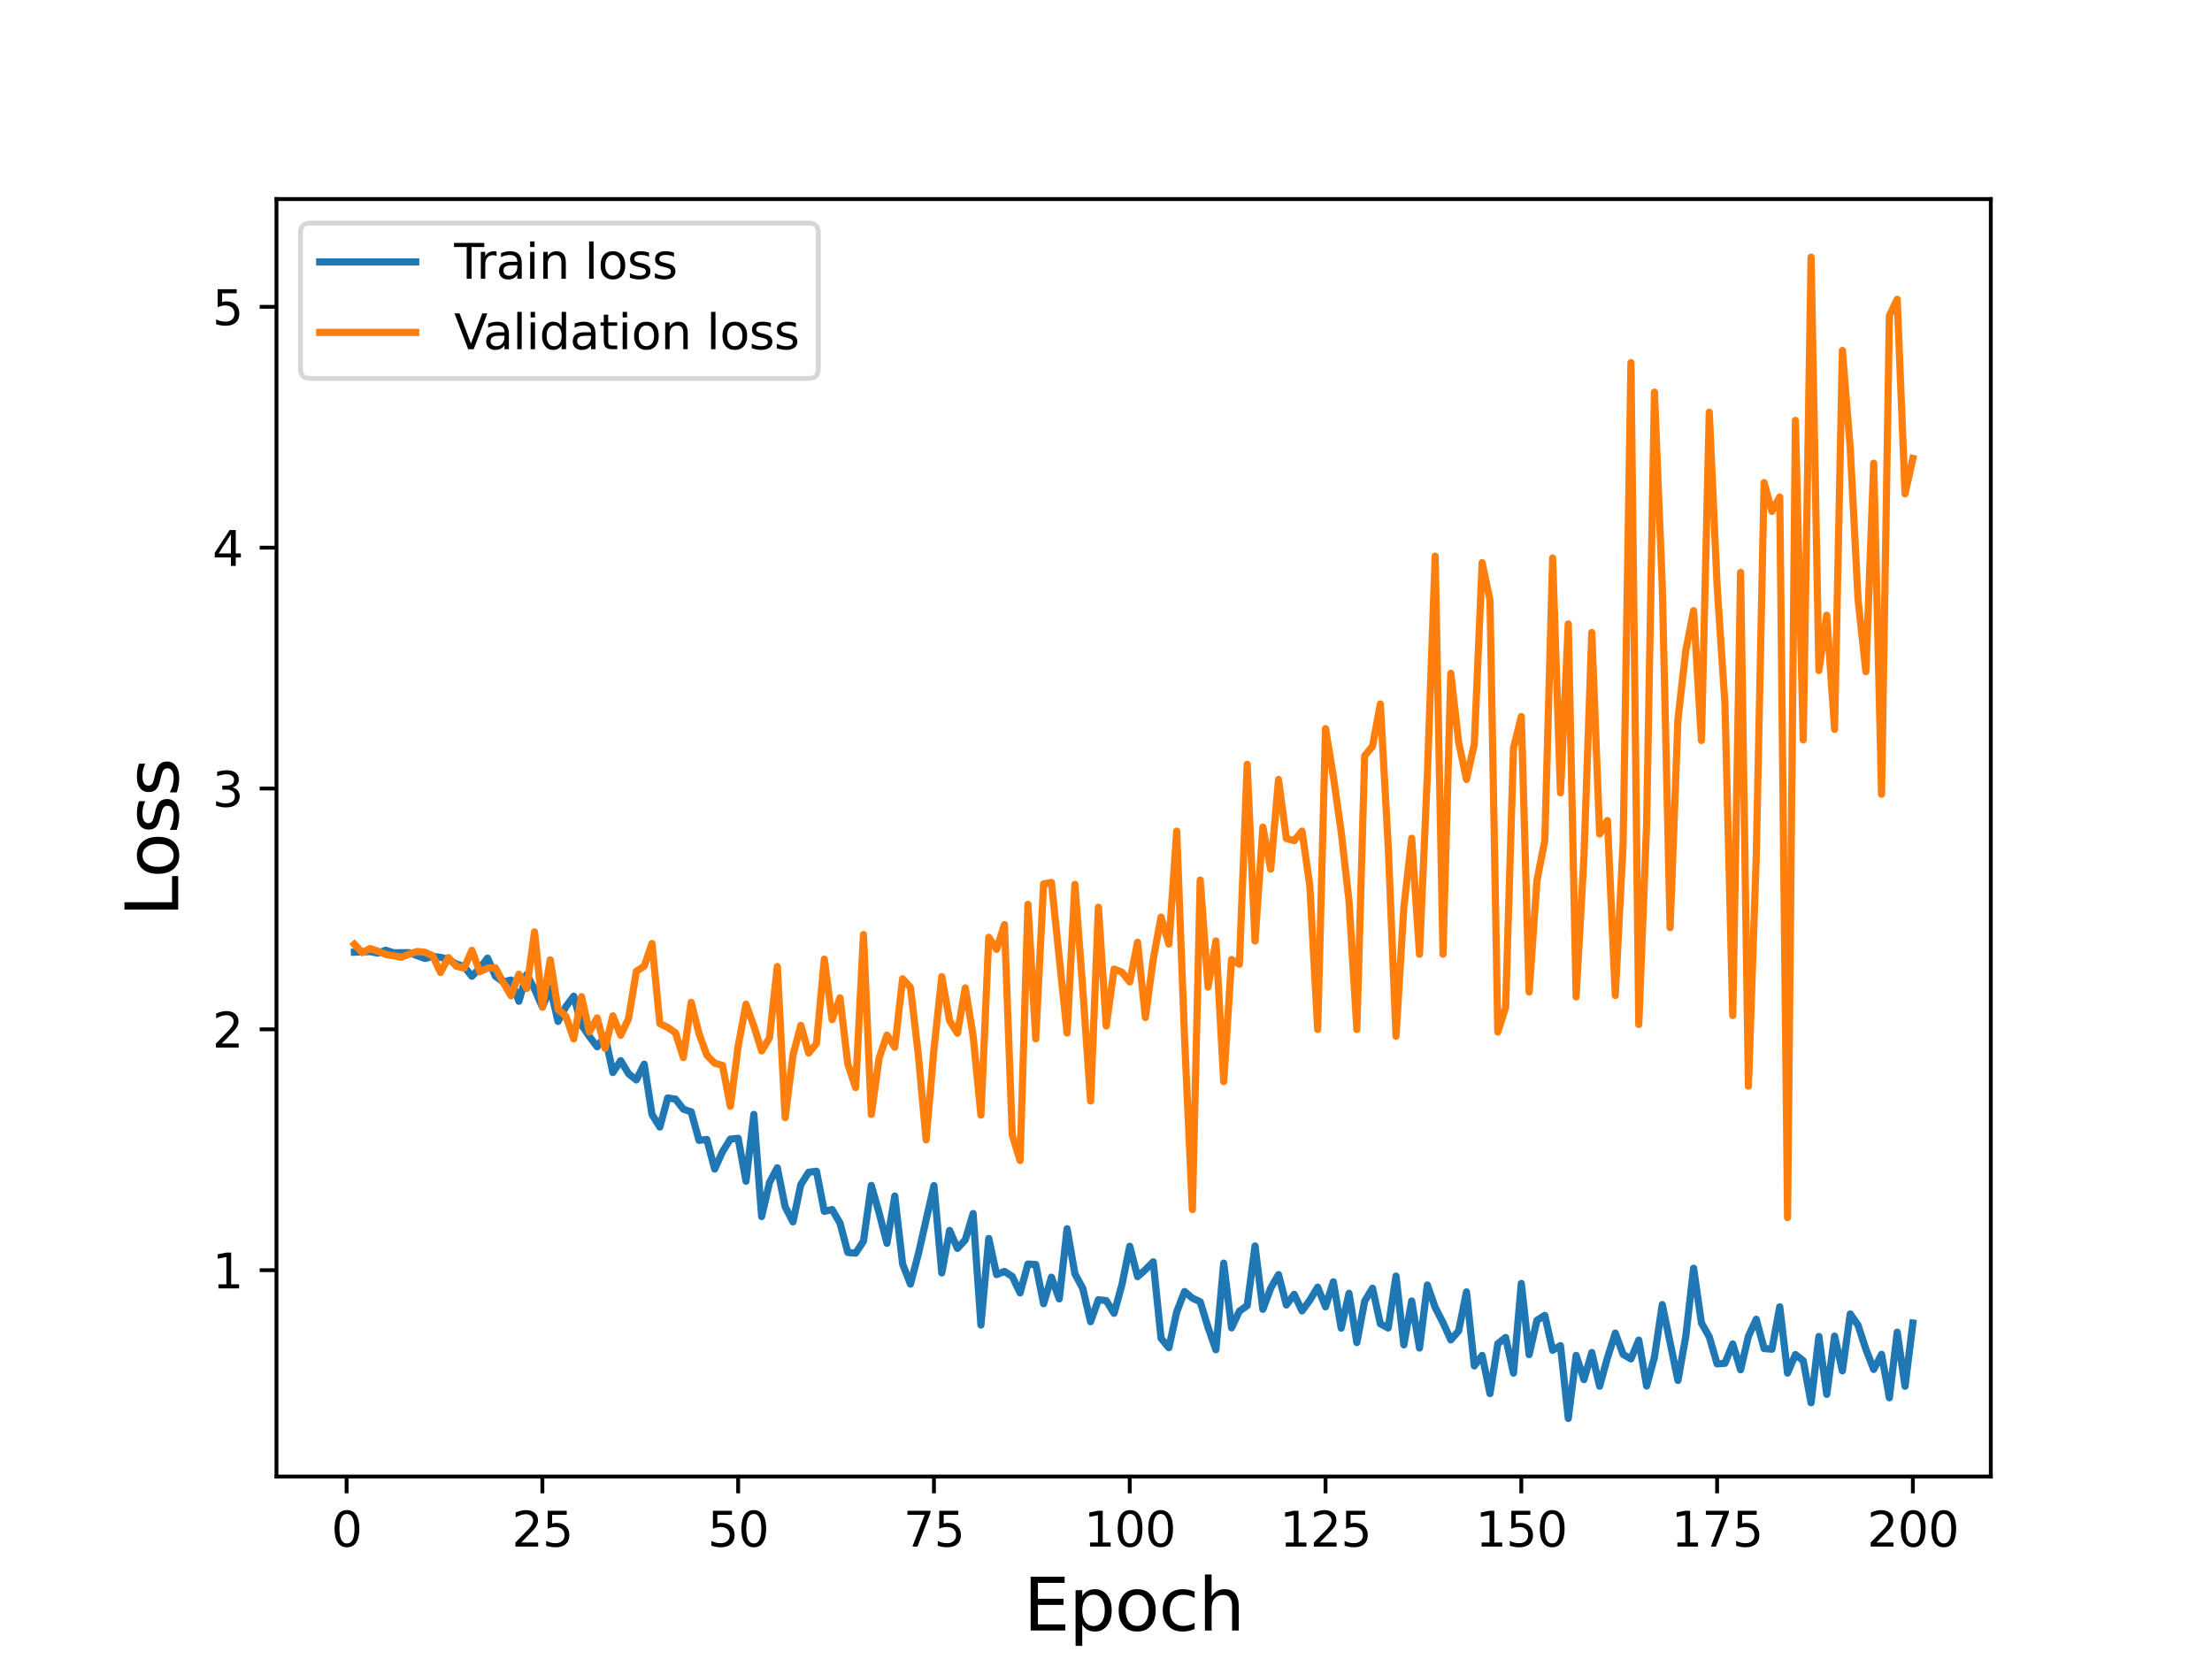 <?xml version="1.0" encoding="utf-8" standalone="no"?>
<!DOCTYPE svg PUBLIC "-//W3C//DTD SVG 1.1//EN"
  "http://www.w3.org/Graphics/SVG/1.1/DTD/svg11.dtd">
<svg height="345.6pt" version="1.1" viewBox="0 0 460.8 345.6" width="460.8pt" xmlns="http://www.w3.org/2000/svg" xmlns:xlink="http://www.w3.org/1999/xlink">
 <defs>
  <style type="text/css">*{stroke-linecap:butt;stroke-linejoin:round;}</style>
 </defs>
 <g id="figure_1">
  <g id="patch_1">
   <path d="M 0 345.6 
L 460.8 345.6 
L 460.8 0 
L 0 0 
z
" style="fill:#ffffff;"/>
  </g>
  <g id="axes_1">
   <g id="patch_2">
    <path d="M 57.6 307.584 
L 414.72 307.584 
L 414.72 41.472 
L 57.6 41.472 
z
" style="fill:#ffffff;"/>
   </g>
   <g id="matplotlib.axis_1">
    <g id="xtick_1">
     <g id="line2d_1">
      <defs>
       <path d="M 0 0 
L 0 3.5 
" id="m04066d98fe" style="stroke:#000000;stroke-width:0.8;"/>
      </defs>
      <g>
       <use style="stroke:#000000;stroke-width:0.8;" x="72.201" xlink:href="#m04066d98fe" y="307.584"/>
      </g>
     </g>
     <g id="text_1">
      <!-- 0 -->
      <g transform="translate(69.02 322.182)scale(0.1 -0.1)">
       <defs>
        <path d="M 2034 4250 
Q 1547 4250 1301 3770 
Q 1056 3291 1056 2328 
Q 1056 1369 1301 889 
Q 1547 409 2034 409 
Q 2525 409 2770 889 
Q 3016 1369 3016 2328 
Q 3016 3291 2770 3770 
Q 2525 4250 2034 4250 
z
M 2034 4750 
Q 2819 4750 3233 4129 
Q 3647 3509 3647 2328 
Q 3647 1150 3233 529 
Q 2819 -91 2034 -91 
Q 1250 -91 836 529 
Q 422 1150 422 2328 
Q 422 3509 836 4129 
Q 1250 4750 2034 4750 
z
" id="DejaVuSans-30" transform="scale(0.016)"/>
       </defs>
       <use xlink:href="#DejaVuSans-30"/>
      </g>
     </g>
    </g>
    <g id="xtick_2">
     <g id="line2d_2">
      <g>
       <use style="stroke:#000000;stroke-width:0.8;" x="112.987" xlink:href="#m04066d98fe" y="307.584"/>
      </g>
     </g>
     <g id="text_2">
      <!-- 25 -->
      <g transform="translate(106.625 322.182)scale(0.1 -0.1)">
       <defs>
        <path d="M 1228 531 
L 3431 531 
L 3431 0 
L 469 0 
L 469 531 
Q 828 903 1448 1529 
Q 2069 2156 2228 2338 
Q 2531 2678 2651 2914 
Q 2772 3150 2772 3378 
Q 2772 3750 2511 3984 
Q 2250 4219 1831 4219 
Q 1534 4219 1204 4116 
Q 875 4013 500 3803 
L 500 4441 
Q 881 4594 1212 4672 
Q 1544 4750 1819 4750 
Q 2544 4750 2975 4387 
Q 3406 4025 3406 3419 
Q 3406 3131 3298 2873 
Q 3191 2616 2906 2266 
Q 2828 2175 2409 1742 
Q 1991 1309 1228 531 
z
" id="DejaVuSans-32" transform="scale(0.016)"/>
        <path d="M 691 4666 
L 3169 4666 
L 3169 4134 
L 1269 4134 
L 1269 2991 
Q 1406 3038 1543 3061 
Q 1681 3084 1819 3084 
Q 2600 3084 3056 2656 
Q 3513 2228 3513 1497 
Q 3513 744 3044 326 
Q 2575 -91 1722 -91 
Q 1428 -91 1123 -41 
Q 819 9 494 109 
L 494 744 
Q 775 591 1075 516 
Q 1375 441 1709 441 
Q 2250 441 2565 725 
Q 2881 1009 2881 1497 
Q 2881 1984 2565 2268 
Q 2250 2553 1709 2553 
Q 1456 2553 1204 2497 
Q 953 2441 691 2322 
L 691 4666 
z
" id="DejaVuSans-35" transform="scale(0.016)"/>
       </defs>
       <use xlink:href="#DejaVuSans-32"/>
       <use x="63.623" xlink:href="#DejaVuSans-35"/>
      </g>
     </g>
    </g>
    <g id="xtick_3">
     <g id="line2d_3">
      <g>
       <use style="stroke:#000000;stroke-width:0.8;" x="153.773" xlink:href="#m04066d98fe" y="307.584"/>
      </g>
     </g>
     <g id="text_3">
      <!-- 50 -->
      <g transform="translate(147.41 322.182)scale(0.1 -0.1)">
       <use xlink:href="#DejaVuSans-35"/>
       <use x="63.623" xlink:href="#DejaVuSans-30"/>
      </g>
     </g>
    </g>
    <g id="xtick_4">
     <g id="line2d_4">
      <g>
       <use style="stroke:#000000;stroke-width:0.8;" x="194.559" xlink:href="#m04066d98fe" y="307.584"/>
      </g>
     </g>
     <g id="text_4">
      <!-- 75 -->
      <g transform="translate(188.196 322.182)scale(0.1 -0.1)">
       <defs>
        <path d="M 525 4666 
L 3525 4666 
L 3525 4397 
L 1831 0 
L 1172 0 
L 2766 4134 
L 525 4134 
L 525 4666 
z
" id="DejaVuSans-37" transform="scale(0.016)"/>
       </defs>
       <use xlink:href="#DejaVuSans-37"/>
       <use x="63.623" xlink:href="#DejaVuSans-35"/>
      </g>
     </g>
    </g>
    <g id="xtick_5">
     <g id="line2d_5">
      <g>
       <use style="stroke:#000000;stroke-width:0.8;" x="235.344" xlink:href="#m04066d98fe" y="307.584"/>
      </g>
     </g>
     <g id="text_5">
      <!-- 100 -->
      <g transform="translate(225.801 322.182)scale(0.1 -0.1)">
       <defs>
        <path d="M 794 531 
L 1825 531 
L 1825 4091 
L 703 3866 
L 703 4441 
L 1819 4666 
L 2450 4666 
L 2450 531 
L 3481 531 
L 3481 0 
L 794 0 
L 794 531 
z
" id="DejaVuSans-31" transform="scale(0.016)"/>
       </defs>
       <use xlink:href="#DejaVuSans-31"/>
       <use x="63.623" xlink:href="#DejaVuSans-30"/>
       <use x="127.246" xlink:href="#DejaVuSans-30"/>
      </g>
     </g>
    </g>
    <g id="xtick_6">
     <g id="line2d_6">
      <g>
       <use style="stroke:#000000;stroke-width:0.8;" x="276.13" xlink:href="#m04066d98fe" y="307.584"/>
      </g>
     </g>
     <g id="text_6">
      <!-- 125 -->
      <g transform="translate(266.586 322.182)scale(0.1 -0.1)">
       <use xlink:href="#DejaVuSans-31"/>
       <use x="63.623" xlink:href="#DejaVuSans-32"/>
       <use x="127.246" xlink:href="#DejaVuSans-35"/>
      </g>
     </g>
    </g>
    <g id="xtick_7">
     <g id="line2d_7">
      <g>
       <use style="stroke:#000000;stroke-width:0.8;" x="316.916" xlink:href="#m04066d98fe" y="307.584"/>
      </g>
     </g>
     <g id="text_7">
      <!-- 150 -->
      <g transform="translate(307.372 322.182)scale(0.1 -0.1)">
       <use xlink:href="#DejaVuSans-31"/>
       <use x="63.623" xlink:href="#DejaVuSans-35"/>
       <use x="127.246" xlink:href="#DejaVuSans-30"/>
      </g>
     </g>
    </g>
    <g id="xtick_8">
     <g id="line2d_8">
      <g>
       <use style="stroke:#000000;stroke-width:0.8;" x="357.702" xlink:href="#m04066d98fe" y="307.584"/>
      </g>
     </g>
     <g id="text_8">
      <!-- 175 -->
      <g transform="translate(348.158 322.182)scale(0.1 -0.1)">
       <use xlink:href="#DejaVuSans-31"/>
       <use x="63.623" xlink:href="#DejaVuSans-37"/>
       <use x="127.246" xlink:href="#DejaVuSans-35"/>
      </g>
     </g>
    </g>
    <g id="xtick_9">
     <g id="line2d_9">
      <g>
       <use style="stroke:#000000;stroke-width:0.8;" x="398.487" xlink:href="#m04066d98fe" y="307.584"/>
      </g>
     </g>
     <g id="text_9">
      <!-- 200 -->
      <g transform="translate(388.944 322.182)scale(0.1 -0.1)">
       <use xlink:href="#DejaVuSans-32"/>
       <use x="63.623" xlink:href="#DejaVuSans-30"/>
       <use x="127.246" xlink:href="#DejaVuSans-30"/>
      </g>
     </g>
    </g>
    <g id="text_10">
     <!-- Epoch -->
     <g transform="translate(213.194 339.66)scale(0.15 -0.15)">
      <defs>
       <path d="M 628 4666 
L 3578 4666 
L 3578 4134 
L 1259 4134 
L 1259 2753 
L 3481 2753 
L 3481 2222 
L 1259 2222 
L 1259 531 
L 3634 531 
L 3634 0 
L 628 0 
L 628 4666 
z
" id="DejaVuSans-45" transform="scale(0.016)"/>
       <path d="M 1159 525 
L 1159 -1331 
L 581 -1331 
L 581 3500 
L 1159 3500 
L 1159 2969 
Q 1341 3281 1617 3432 
Q 1894 3584 2278 3584 
Q 2916 3584 3314 3078 
Q 3713 2572 3713 1747 
Q 3713 922 3314 415 
Q 2916 -91 2278 -91 
Q 1894 -91 1617 61 
Q 1341 213 1159 525 
z
M 3116 1747 
Q 3116 2381 2855 2742 
Q 2594 3103 2138 3103 
Q 1681 3103 1420 2742 
Q 1159 2381 1159 1747 
Q 1159 1113 1420 752 
Q 1681 391 2138 391 
Q 2594 391 2855 752 
Q 3116 1113 3116 1747 
z
" id="DejaVuSans-70" transform="scale(0.016)"/>
       <path d="M 1959 3097 
Q 1497 3097 1228 2736 
Q 959 2375 959 1747 
Q 959 1119 1226 758 
Q 1494 397 1959 397 
Q 2419 397 2687 759 
Q 2956 1122 2956 1747 
Q 2956 2369 2687 2733 
Q 2419 3097 1959 3097 
z
M 1959 3584 
Q 2709 3584 3137 3096 
Q 3566 2609 3566 1747 
Q 3566 888 3137 398 
Q 2709 -91 1959 -91 
Q 1206 -91 779 398 
Q 353 888 353 1747 
Q 353 2609 779 3096 
Q 1206 3584 1959 3584 
z
" id="DejaVuSans-6f" transform="scale(0.016)"/>
       <path d="M 3122 3366 
L 3122 2828 
Q 2878 2963 2633 3030 
Q 2388 3097 2138 3097 
Q 1578 3097 1268 2742 
Q 959 2388 959 1747 
Q 959 1106 1268 751 
Q 1578 397 2138 397 
Q 2388 397 2633 464 
Q 2878 531 3122 666 
L 3122 134 
Q 2881 22 2623 -34 
Q 2366 -91 2075 -91 
Q 1284 -91 818 406 
Q 353 903 353 1747 
Q 353 2603 823 3093 
Q 1294 3584 2113 3584 
Q 2378 3584 2631 3529 
Q 2884 3475 3122 3366 
z
" id="DejaVuSans-63" transform="scale(0.016)"/>
       <path d="M 3513 2113 
L 3513 0 
L 2938 0 
L 2938 2094 
Q 2938 2591 2744 2837 
Q 2550 3084 2163 3084 
Q 1697 3084 1428 2787 
Q 1159 2491 1159 1978 
L 1159 0 
L 581 0 
L 581 4863 
L 1159 4863 
L 1159 2956 
Q 1366 3272 1645 3428 
Q 1925 3584 2291 3584 
Q 2894 3584 3203 3211 
Q 3513 2838 3513 2113 
z
" id="DejaVuSans-68" transform="scale(0.016)"/>
      </defs>
      <use xlink:href="#DejaVuSans-45"/>
      <use x="63.184" xlink:href="#DejaVuSans-70"/>
      <use x="126.66" xlink:href="#DejaVuSans-6f"/>
      <use x="187.842" xlink:href="#DejaVuSans-63"/>
      <use x="242.822" xlink:href="#DejaVuSans-68"/>
     </g>
    </g>
   </g>
   <g id="matplotlib.axis_2">
    <g id="ytick_1">
     <g id="line2d_10">
      <defs>
       <path d="M 0 0 
L -3.5 0 
" id="m017c66d106" style="stroke:#000000;stroke-width:0.8;"/>
      </defs>
      <g>
       <use style="stroke:#000000;stroke-width:0.8;" x="57.6" xlink:href="#m017c66d106" y="264.599"/>
      </g>
     </g>
     <g id="text_11">
      <!-- 1 -->
      <g transform="translate(44.237 268.398)scale(0.1 -0.1)">
       <use xlink:href="#DejaVuSans-31"/>
      </g>
     </g>
    </g>
    <g id="ytick_2">
     <g id="line2d_11">
      <g>
       <use style="stroke:#000000;stroke-width:0.8;" x="57.6" xlink:href="#m017c66d106" y="214.428"/>
      </g>
     </g>
     <g id="text_12">
      <!-- 2 -->
      <g transform="translate(44.237 218.227)scale(0.1 -0.1)">
       <use xlink:href="#DejaVuSans-32"/>
      </g>
     </g>
    </g>
    <g id="ytick_3">
     <g id="line2d_12">
      <g>
       <use style="stroke:#000000;stroke-width:0.8;" x="57.6" xlink:href="#m017c66d106" y="164.258"/>
      </g>
     </g>
     <g id="text_13">
      <!-- 3 -->
      <g transform="translate(44.237 168.057)scale(0.1 -0.1)">
       <defs>
        <path d="M 2597 2516 
Q 3050 2419 3304 2112 
Q 3559 1806 3559 1356 
Q 3559 666 3084 287 
Q 2609 -91 1734 -91 
Q 1441 -91 1130 -33 
Q 819 25 488 141 
L 488 750 
Q 750 597 1062 519 
Q 1375 441 1716 441 
Q 2309 441 2620 675 
Q 2931 909 2931 1356 
Q 2931 1769 2642 2001 
Q 2353 2234 1838 2234 
L 1294 2234 
L 1294 2753 
L 1863 2753 
Q 2328 2753 2575 2939 
Q 2822 3125 2822 3475 
Q 2822 3834 2567 4026 
Q 2313 4219 1838 4219 
Q 1578 4219 1281 4162 
Q 984 4106 628 3988 
L 628 4550 
Q 988 4650 1302 4700 
Q 1616 4750 1894 4750 
Q 2613 4750 3031 4423 
Q 3450 4097 3450 3541 
Q 3450 3153 3228 2886 
Q 3006 2619 2597 2516 
z
" id="DejaVuSans-33" transform="scale(0.016)"/>
       </defs>
       <use xlink:href="#DejaVuSans-33"/>
      </g>
     </g>
    </g>
    <g id="ytick_4">
     <g id="line2d_13">
      <g>
       <use style="stroke:#000000;stroke-width:0.8;" x="57.6" xlink:href="#m017c66d106" y="114.087"/>
      </g>
     </g>
     <g id="text_14">
      <!-- 4 -->
      <g transform="translate(44.237 117.886)scale(0.1 -0.1)">
       <defs>
        <path d="M 2419 4116 
L 825 1625 
L 2419 1625 
L 2419 4116 
z
M 2253 4666 
L 3047 4666 
L 3047 1625 
L 3713 1625 
L 3713 1100 
L 3047 1100 
L 3047 0 
L 2419 0 
L 2419 1100 
L 313 1100 
L 313 1709 
L 2253 4666 
z
" id="DejaVuSans-34" transform="scale(0.016)"/>
       </defs>
       <use xlink:href="#DejaVuSans-34"/>
      </g>
     </g>
    </g>
    <g id="ytick_5">
     <g id="line2d_14">
      <g>
       <use style="stroke:#000000;stroke-width:0.8;" x="57.6" xlink:href="#m017c66d106" y="63.916"/>
      </g>
     </g>
     <g id="text_15">
      <!-- 5 -->
      <g transform="translate(44.237 67.716)scale(0.1 -0.1)">
       <use xlink:href="#DejaVuSans-35"/>
      </g>
     </g>
    </g>
    <g id="text_16">
     <!-- Loss -->
     <g transform="translate(37.118 190.979)rotate(-90)scale(0.15 -0.15)">
      <defs>
       <path d="M 628 4666 
L 1259 4666 
L 1259 531 
L 3531 531 
L 3531 0 
L 628 0 
L 628 4666 
z
" id="DejaVuSans-4c" transform="scale(0.016)"/>
       <path d="M 2834 3397 
L 2834 2853 
Q 2591 2978 2328 3040 
Q 2066 3103 1784 3103 
Q 1356 3103 1142 2972 
Q 928 2841 928 2578 
Q 928 2378 1081 2264 
Q 1234 2150 1697 2047 
L 1894 2003 
Q 2506 1872 2764 1633 
Q 3022 1394 3022 966 
Q 3022 478 2636 193 
Q 2250 -91 1575 -91 
Q 1294 -91 989 -36 
Q 684 19 347 128 
L 347 722 
Q 666 556 975 473 
Q 1284 391 1588 391 
Q 1994 391 2212 530 
Q 2431 669 2431 922 
Q 2431 1156 2273 1281 
Q 2116 1406 1581 1522 
L 1381 1569 
Q 847 1681 609 1914 
Q 372 2147 372 2553 
Q 372 3047 722 3315 
Q 1072 3584 1716 3584 
Q 2034 3584 2315 3537 
Q 2597 3491 2834 3397 
z
" id="DejaVuSans-73" transform="scale(0.016)"/>
      </defs>
      <use xlink:href="#DejaVuSans-4c"/>
      <use x="53.963" xlink:href="#DejaVuSans-6f"/>
      <use x="115.145" xlink:href="#DejaVuSans-73"/>
      <use x="167.244" xlink:href="#DejaVuSans-73"/>
     </g>
    </g>
   </g>
   <g id="line2d_15">
    <path clip-path="url(#p4b3a44c024)" d="M 73.833 198.356 
L 77.096 198.231 
L 78.727 198.551 
L 80.358 197.951 
L 81.99 198.478 
L 85.253 198.459 
L 88.516 199.663 
L 90.147 199.225 
L 91.778 199.433 
L 93.41 199.874 
L 95.041 200.801 
L 96.673 201.367 
L 98.304 203.371 
L 99.936 201.706 
L 101.567 199.596 
L 103.198 203.357 
L 104.83 204.56 
L 106.461 204.157 
L 108.093 208.575 
L 109.724 202.991 
L 111.356 206.048 
L 112.987 209.78 
L 114.618 205.814 
L 116.25 212.776 
L 117.881 209.701 
L 119.513 207.529 
L 121.144 213.497 
L 122.776 215.909 
L 124.407 218.06 
L 126.038 215.803 
L 127.67 223.433 
L 129.301 220.954 
L 130.933 223.669 
L 132.564 224.967 
L 134.196 221.686 
L 135.827 232.193 
L 137.458 234.788 
L 139.09 228.728 
L 140.721 228.963 
L 142.353 231.058 
L 143.984 231.614 
L 145.616 237.55 
L 147.247 237.369 
L 148.879 243.536 
L 150.51 239.925 
L 152.141 237.298 
L 153.773 237.142 
L 155.404 246.061 
L 157.036 232.156 
L 158.667 253.426 
L 160.299 246.338 
L 161.93 243.274 
L 163.561 251.39 
L 165.193 254.537 
L 166.824 246.782 
L 168.456 244.207 
L 170.087 243.994 
L 171.719 252.343 
L 173.35 251.977 
L 174.981 254.768 
L 176.613 260.91 
L 178.244 261.057 
L 179.876 258.567 
L 181.507 246.942 
L 183.139 252.684 
L 184.77 259.004 
L 186.401 249.157 
L 188.033 263.336 
L 189.664 267.5 
L 191.296 261.275 
L 194.559 246.985 
L 196.19 265.174 
L 197.821 256.321 
L 199.453 260.064 
L 201.084 258.291 
L 202.716 252.805 
L 204.347 276.029 
L 205.979 257.995 
L 207.61 265.528 
L 209.241 264.856 
L 210.873 265.917 
L 212.504 269.34 
L 214.136 263.324 
L 215.767 263.419 
L 217.399 271.586 
L 219.03 266.065 
L 220.661 270.589 
L 222.293 255.972 
L 223.924 265.347 
L 225.556 268.4 
L 227.187 275.333 
L 228.819 270.758 
L 230.45 270.948 
L 232.081 273.584 
L 233.713 267.643 
L 235.344 259.62 
L 236.976 265.947 
L 238.607 264.506 
L 240.239 262.862 
L 241.87 278.793 
L 243.501 280.756 
L 245.133 273.277 
L 246.764 269.049 
L 248.396 270.428 
L 250.027 271.193 
L 251.659 276.518 
L 253.29 281.178 
L 254.921 263.132 
L 256.553 276.621 
L 258.184 273.14 
L 259.816 271.989 
L 261.447 259.556 
L 263.079 272.754 
L 264.71 268.348 
L 266.341 265.527 
L 267.973 271.848 
L 269.604 269.633 
L 271.236 273.088 
L 272.867 270.837 
L 274.499 268.139 
L 276.13 272.229 
L 277.761 267.031 
L 279.393 276.677 
L 281.024 269.42 
L 282.656 279.684 
L 284.287 271.041 
L 285.919 268.365 
L 287.55 275.766 
L 289.181 276.643 
L 290.813 265.833 
L 292.444 280.156 
L 294.076 271.024 
L 295.707 280.818 
L 297.339 267.685 
L 298.97 272.356 
L 300.601 275.521 
L 302.233 279.124 
L 303.864 277.245 
L 305.496 269.124 
L 307.127 284.546 
L 308.759 282.351 
L 310.39 290.306 
L 312.021 279.927 
L 313.653 278.627 
L 315.284 286.049 
L 316.916 267.366 
L 318.547 282.188 
L 320.179 275.04 
L 321.81 274.019 
L 323.441 281.286 
L 325.073 280.327 
L 326.704 295.488 
L 328.336 282.346 
L 329.967 287.398 
L 331.599 281.759 
L 333.23 288.771 
L 334.862 282.862 
L 336.493 277.711 
L 338.124 282.135 
L 339.756 283.086 
L 341.387 279.159 
L 343.019 288.737 
L 344.65 282.717 
L 346.282 271.773 
L 349.544 287.579 
L 351.176 278.436 
L 352.807 264.19 
L 354.439 275.596 
L 356.07 278.477 
L 357.702 284.113 
L 359.333 284.005 
L 360.964 279.974 
L 362.596 285.35 
L 364.227 278.361 
L 365.859 274.828 
L 367.49 280.927 
L 369.122 281.06 
L 370.753 272.238 
L 372.384 286.04 
L 374.016 282.179 
L 375.647 283.463 
L 377.279 292.215 
L 378.91 278.412 
L 380.542 290.467 
L 382.173 278.332 
L 383.804 285.573 
L 385.436 273.717 
L 387.067 276.074 
L 388.699 281.078 
L 390.33 285.278 
L 391.962 282.138 
L 393.593 291.184 
L 395.224 277.524 
L 396.856 288.782 
L 398.487 275.616 
L 398.487 275.616 
" style="fill:none;stroke:#1f77b4;stroke-linecap:square;stroke-width:1.5;"/>
   </g>
   <g id="line2d_16">
    <path clip-path="url(#p4b3a44c024)" d="M 73.833 196.714 
L 75.464 198.444 
L 77.096 197.605 
L 78.727 198.143 
L 80.358 198.828 
L 83.621 199.396 
L 85.253 198.746 
L 86.884 198.225 
L 88.516 198.37 
L 90.147 199.117 
L 91.778 202.593 
L 93.41 199.475 
L 95.041 201.272 
L 96.673 201.681 
L 98.304 197.973 
L 99.936 202.426 
L 101.567 201.68 
L 103.198 201.615 
L 104.83 204.669 
L 106.461 207.444 
L 108.093 202.955 
L 109.724 205.911 
L 111.356 194.127 
L 112.987 209.818 
L 114.618 199.957 
L 116.25 210.281 
L 117.881 211.693 
L 119.513 216.423 
L 121.144 207.62 
L 122.776 214.972 
L 124.407 212.054 
L 126.038 218.39 
L 127.67 211.615 
L 129.301 215.673 
L 130.933 212.213 
L 132.564 202.345 
L 134.196 201.278 
L 135.827 196.554 
L 137.458 213.238 
L 139.09 214.027 
L 140.721 215.156 
L 142.353 220.314 
L 143.984 208.793 
L 145.616 215.298 
L 147.247 219.811 
L 148.879 221.492 
L 150.51 221.944 
L 152.141 230.461 
L 153.773 217.936 
L 155.404 209.199 
L 157.036 213.71 
L 158.667 218.925 
L 160.299 216.219 
L 161.93 201.338 
L 163.561 232.814 
L 165.193 219.791 
L 166.824 213.596 
L 168.456 219.375 
L 170.087 217.394 
L 171.719 199.82 
L 173.35 212.401 
L 174.981 207.858 
L 176.613 221.641 
L 178.244 226.565 
L 179.876 194.68 
L 181.507 232.162 
L 183.139 220.397 
L 184.77 215.619 
L 186.401 218.163 
L 188.033 203.909 
L 189.664 205.717 
L 191.296 219.65 
L 192.927 237.451 
L 194.559 218.594 
L 196.19 203.444 
L 197.821 212.624 
L 199.453 215.248 
L 201.084 205.792 
L 202.716 215.809 
L 204.347 232.298 
L 205.979 195.262 
L 207.61 197.757 
L 209.241 192.611 
L 210.873 236.471 
L 212.504 241.756 
L 214.136 188.397 
L 215.767 216.414 
L 217.399 184.137 
L 219.03 183.836 
L 222.293 215.203 
L 223.924 184.232 
L 225.556 206.006 
L 227.187 229.364 
L 228.819 188.984 
L 230.45 213.744 
L 232.081 201.879 
L 233.713 202.522 
L 235.344 204.552 
L 236.976 196.295 
L 238.607 211.968 
L 240.239 199.823 
L 241.87 191.039 
L 243.501 196.661 
L 245.133 173.146 
L 246.764 216.277 
L 248.396 251.966 
L 250.027 183.329 
L 251.659 205.615 
L 253.29 196.012 
L 254.921 225.325 
L 256.553 199.887 
L 258.184 200.876 
L 259.816 159.228 
L 261.447 196.036 
L 263.079 172.289 
L 264.71 181.062 
L 266.341 162.378 
L 267.973 174.674 
L 269.604 175.132 
L 271.236 173.136 
L 272.867 184.583 
L 274.499 214.458 
L 276.13 151.795 
L 277.761 161.759 
L 279.393 173.293 
L 281.024 187.688 
L 282.656 214.454 
L 284.287 157.454 
L 285.919 155.463 
L 287.55 146.66 
L 289.181 176.077 
L 290.813 215.876 
L 292.444 189.096 
L 294.076 174.631 
L 295.707 198.783 
L 297.339 161.532 
L 298.97 115.845 
L 300.601 198.779 
L 302.233 140.256 
L 303.864 154.615 
L 305.496 162.378 
L 307.127 155 
L 308.759 117.213 
L 310.39 125.038 
L 312.021 214.998 
L 313.653 209.831 
L 315.284 155.89 
L 316.916 149.27 
L 318.547 206.647 
L 320.179 183.427 
L 321.81 175.085 
L 323.441 116.244 
L 325.073 165.16 
L 326.704 129.983 
L 328.336 207.675 
L 329.967 178.456 
L 331.599 131.764 
L 333.23 173.74 
L 334.862 170.929 
L 336.493 207.369 
L 338.124 175.762 
L 339.756 75.544 
L 341.387 213.421 
L 343.019 171.749 
L 344.65 81.698 
L 346.282 122.091 
L 347.913 193.245 
L 349.544 149.873 
L 351.176 135.585 
L 352.807 127.219 
L 354.439 154.25 
L 356.07 85.854 
L 357.702 121.994 
L 359.333 146.536 
L 360.964 211.55 
L 362.596 119.217 
L 364.227 226.266 
L 365.859 178.443 
L 367.49 100.537 
L 369.122 106.523 
L 370.753 103.534 
L 372.384 253.647 
L 374.016 87.585 
L 375.647 154.135 
L 377.279 53.568 
L 378.91 139.677 
L 380.542 128.149 
L 382.173 151.929 
L 383.804 73.011 
L 385.436 93.347 
L 387.067 124.896 
L 388.699 139.911 
L 390.33 96.491 
L 391.962 165.449 
L 393.593 65.764 
L 395.224 62.363 
L 396.856 102.872 
L 398.487 95.497 
L 398.487 95.497 
" style="fill:none;stroke:#ff7f0e;stroke-linecap:square;stroke-width:1.5;"/>
   </g>
   <g id="patch_3">
    <path d="M 57.6 307.584 
L 57.6 41.472 
" style="fill:none;stroke:#000000;stroke-linecap:square;stroke-linejoin:miter;stroke-width:0.8;"/>
   </g>
   <g id="patch_4">
    <path d="M 414.72 307.584 
L 414.72 41.472 
" style="fill:none;stroke:#000000;stroke-linecap:square;stroke-linejoin:miter;stroke-width:0.8;"/>
   </g>
   <g id="patch_5">
    <path d="M 57.6 307.584 
L 414.72 307.584 
" style="fill:none;stroke:#000000;stroke-linecap:square;stroke-linejoin:miter;stroke-width:0.8;"/>
   </g>
   <g id="patch_6">
    <path d="M 57.6 41.472 
L 414.72 41.472 
" style="fill:none;stroke:#000000;stroke-linecap:square;stroke-linejoin:miter;stroke-width:0.8;"/>
   </g>
   <g id="legend_1">
    <g id="patch_7">
     <path d="M 64.6 78.828 
L 168.475 78.828 
Q 170.475 78.828 170.475 76.828 
L 170.475 48.472 
Q 170.475 46.472 168.475 46.472 
L 64.6 46.472 
Q 62.6 46.472 62.6 48.472 
L 62.6 76.828 
Q 62.6 78.828 64.6 78.828 
z
" style="fill:#ffffff;opacity:0.8;stroke:#cccccc;stroke-linejoin:miter;"/>
    </g>
    <g id="line2d_17">
     <path d="M 66.6 54.57 
L 86.6 54.57 
" style="fill:none;stroke:#1f77b4;stroke-linecap:square;stroke-width:1.5;"/>
    </g>
    <g id="line2d_18"/>
    <g id="text_17">
     <!-- Train loss -->
     <g transform="translate(94.6 58.07)scale(0.1 -0.1)">
      <defs>
       <path d="M -19 4666 
L 3928 4666 
L 3928 4134 
L 2272 4134 
L 2272 0 
L 1638 0 
L 1638 4134 
L -19 4134 
L -19 4666 
z
" id="DejaVuSans-54" transform="scale(0.016)"/>
       <path d="M 2631 2963 
Q 2534 3019 2420 3045 
Q 2306 3072 2169 3072 
Q 1681 3072 1420 2755 
Q 1159 2438 1159 1844 
L 1159 0 
L 581 0 
L 581 3500 
L 1159 3500 
L 1159 2956 
Q 1341 3275 1631 3429 
Q 1922 3584 2338 3584 
Q 2397 3584 2469 3576 
Q 2541 3569 2628 3553 
L 2631 2963 
z
" id="DejaVuSans-72" transform="scale(0.016)"/>
       <path d="M 2194 1759 
Q 1497 1759 1228 1600 
Q 959 1441 959 1056 
Q 959 750 1161 570 
Q 1363 391 1709 391 
Q 2188 391 2477 730 
Q 2766 1069 2766 1631 
L 2766 1759 
L 2194 1759 
z
M 3341 1997 
L 3341 0 
L 2766 0 
L 2766 531 
Q 2569 213 2275 61 
Q 1981 -91 1556 -91 
Q 1019 -91 701 211 
Q 384 513 384 1019 
Q 384 1609 779 1909 
Q 1175 2209 1959 2209 
L 2766 2209 
L 2766 2266 
Q 2766 2663 2505 2880 
Q 2244 3097 1772 3097 
Q 1472 3097 1187 3025 
Q 903 2953 641 2809 
L 641 3341 
Q 956 3463 1253 3523 
Q 1550 3584 1831 3584 
Q 2591 3584 2966 3190 
Q 3341 2797 3341 1997 
z
" id="DejaVuSans-61" transform="scale(0.016)"/>
       <path d="M 603 3500 
L 1178 3500 
L 1178 0 
L 603 0 
L 603 3500 
z
M 603 4863 
L 1178 4863 
L 1178 4134 
L 603 4134 
L 603 4863 
z
" id="DejaVuSans-69" transform="scale(0.016)"/>
       <path d="M 3513 2113 
L 3513 0 
L 2938 0 
L 2938 2094 
Q 2938 2591 2744 2837 
Q 2550 3084 2163 3084 
Q 1697 3084 1428 2787 
Q 1159 2491 1159 1978 
L 1159 0 
L 581 0 
L 581 3500 
L 1159 3500 
L 1159 2956 
Q 1366 3272 1645 3428 
Q 1925 3584 2291 3584 
Q 2894 3584 3203 3211 
Q 3513 2838 3513 2113 
z
" id="DejaVuSans-6e" transform="scale(0.016)"/>
       <path id="DejaVuSans-20" transform="scale(0.016)"/>
       <path d="M 603 4863 
L 1178 4863 
L 1178 0 
L 603 0 
L 603 4863 
z
" id="DejaVuSans-6c" transform="scale(0.016)"/>
      </defs>
      <use xlink:href="#DejaVuSans-54"/>
      <use x="46.334" xlink:href="#DejaVuSans-72"/>
      <use x="87.447" xlink:href="#DejaVuSans-61"/>
      <use x="148.727" xlink:href="#DejaVuSans-69"/>
      <use x="176.51" xlink:href="#DejaVuSans-6e"/>
      <use x="239.889" xlink:href="#DejaVuSans-20"/>
      <use x="271.676" xlink:href="#DejaVuSans-6c"/>
      <use x="299.459" xlink:href="#DejaVuSans-6f"/>
      <use x="360.641" xlink:href="#DejaVuSans-73"/>
      <use x="412.74" xlink:href="#DejaVuSans-73"/>
     </g>
    </g>
    <g id="line2d_19">
     <path d="M 66.6 69.249 
L 86.6 69.249 
" style="fill:none;stroke:#ff7f0e;stroke-linecap:square;stroke-width:1.5;"/>
    </g>
    <g id="line2d_20"/>
    <g id="text_18">
     <!-- Validation loss -->
     <g transform="translate(94.6 72.749)scale(0.1 -0.1)">
      <defs>
       <path d="M 1831 0 
L 50 4666 
L 709 4666 
L 2188 738 
L 3669 4666 
L 4325 4666 
L 2547 0 
L 1831 0 
z
" id="DejaVuSans-56" transform="scale(0.016)"/>
       <path d="M 2906 2969 
L 2906 4863 
L 3481 4863 
L 3481 0 
L 2906 0 
L 2906 525 
Q 2725 213 2448 61 
Q 2172 -91 1784 -91 
Q 1150 -91 751 415 
Q 353 922 353 1747 
Q 353 2572 751 3078 
Q 1150 3584 1784 3584 
Q 2172 3584 2448 3432 
Q 2725 3281 2906 2969 
z
M 947 1747 
Q 947 1113 1208 752 
Q 1469 391 1925 391 
Q 2381 391 2643 752 
Q 2906 1113 2906 1747 
Q 2906 2381 2643 2742 
Q 2381 3103 1925 3103 
Q 1469 3103 1208 2742 
Q 947 2381 947 1747 
z
" id="DejaVuSans-64" transform="scale(0.016)"/>
       <path d="M 1172 4494 
L 1172 3500 
L 2356 3500 
L 2356 3053 
L 1172 3053 
L 1172 1153 
Q 1172 725 1289 603 
Q 1406 481 1766 481 
L 2356 481 
L 2356 0 
L 1766 0 
Q 1100 0 847 248 
Q 594 497 594 1153 
L 594 3053 
L 172 3053 
L 172 3500 
L 594 3500 
L 594 4494 
L 1172 4494 
z
" id="DejaVuSans-74" transform="scale(0.016)"/>
      </defs>
      <use xlink:href="#DejaVuSans-56"/>
      <use x="60.658" xlink:href="#DejaVuSans-61"/>
      <use x="121.938" xlink:href="#DejaVuSans-6c"/>
      <use x="149.721" xlink:href="#DejaVuSans-69"/>
      <use x="177.504" xlink:href="#DejaVuSans-64"/>
      <use x="240.98" xlink:href="#DejaVuSans-61"/>
      <use x="302.26" xlink:href="#DejaVuSans-74"/>
      <use x="341.469" xlink:href="#DejaVuSans-69"/>
      <use x="369.252" xlink:href="#DejaVuSans-6f"/>
      <use x="430.434" xlink:href="#DejaVuSans-6e"/>
      <use x="493.812" xlink:href="#DejaVuSans-20"/>
      <use x="525.6" xlink:href="#DejaVuSans-6c"/>
      <use x="553.383" xlink:href="#DejaVuSans-6f"/>
      <use x="614.564" xlink:href="#DejaVuSans-73"/>
      <use x="666.664" xlink:href="#DejaVuSans-73"/>
     </g>
    </g>
   </g>
  </g>
 </g>
 <defs>
  <clipPath id="p4b3a44c024">
   <rect height="266.112" width="357.12" x="57.6" y="41.472"/>
  </clipPath>
 </defs>
</svg>

